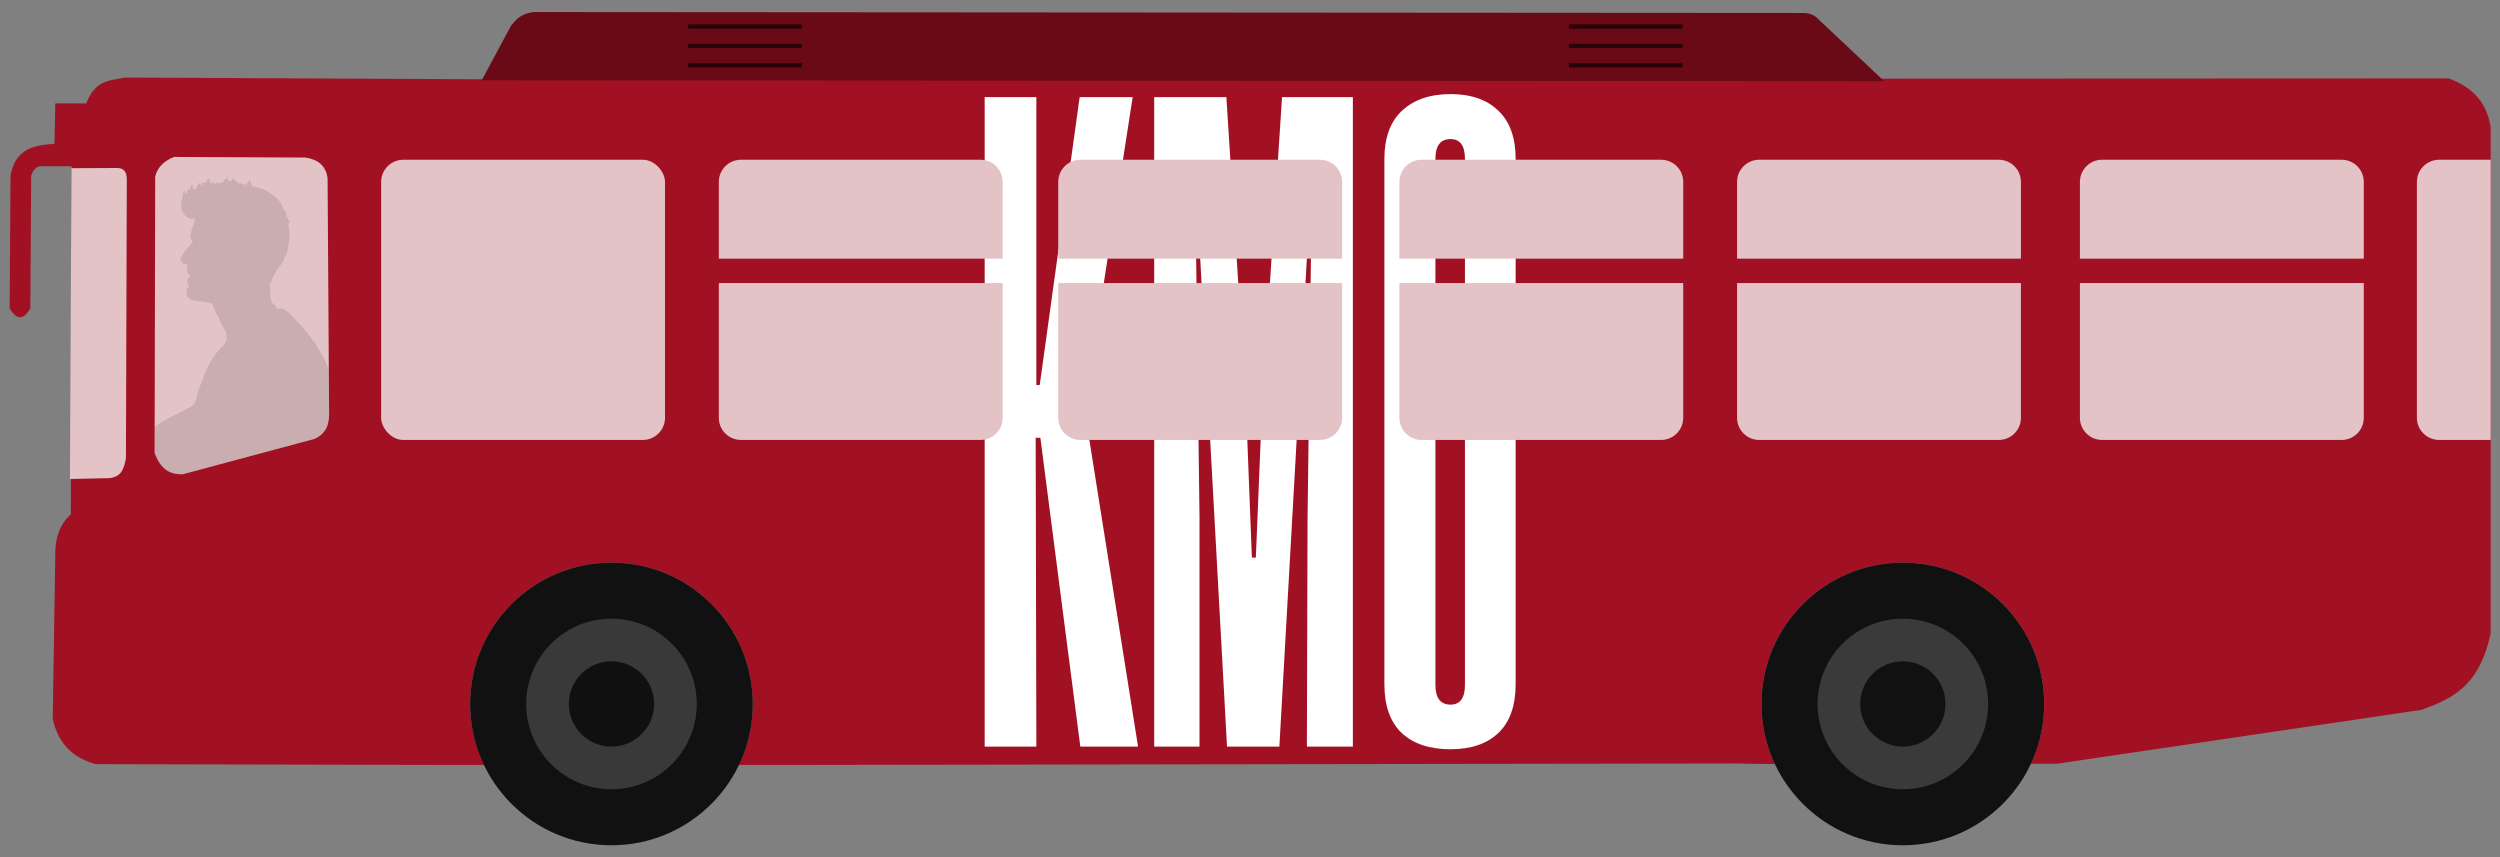 <?xml version="1.0" encoding="UTF-8" standalone="no"?>
<!-- Created with Inkscape (http://www.inkscape.org/) -->

<svg
   width="210mm"
   height="72mm"
   viewBox="0 0 210 72"
   version="1.1"
   id="svg1"
   xml:space="preserve"
   inkscape:version="1.4 (86a8ad7, 2024-10-11)"
   sodipodi:docname="BUS.svg"
   xmlns:inkscape="http://www.inkscape.org/namespaces/inkscape"
   xmlns:sodipodi="http://sodipodi.sourceforge.net/DTD/sodipodi-0.dtd"
   xmlns="http://www.w3.org/2000/svg"
   xmlns:svg="http://www.w3.org/2000/svg"><rect x="0" y="0" width="210" height="72" fill="#808080" stroke="none"/><sodipodi:namedview
     id="namedview1"
     pagecolor="#ffffff"
     bordercolor="#000000"
     borderopacity="0.25"
     inkscape:showpageshadow="2"
     inkscape:pageopacity="0.0"
     inkscape:pagecheckerboard="0"
     inkscape:deskcolor="#d1d1d1"
     inkscape:document-units="mm"
     inkscape:zoom="0.6815025"
     inkscape:cx="539.98335"
     inkscape:cy="192.95601"
     inkscape:window-width="1920"
     inkscape:window-height="1009"
     inkscape:window-x="-8"
     inkscape:window-y="-8"
     inkscape:window-maximized="1"
     inkscape:current-layer="g5" /><defs
     id="defs1" /><g
     inkscape:label="Capa 1"
     inkscape:groupmode="layer"
     id="layer1"><g
       id="g5"
       transform="translate(-10.094,-30.671)"><g
         id="g6"
         transform="matrix(1.112,0,0,1.112,-2.371,-7.278)"><path
           id="path1"
           style="fill:#a11123;fill-opacity:1;stroke-width:0.209"
           d="m 20.658,39.984 c -1.084,0.233 -2.253,0.14 -2.929,1.952 h -2.342 l -0.065,3.059 c -1.986,0.093 -2.999,0.669 -3.319,2.408 l -0.065,10.022 c 0.647,1.047 1.128,0.719 1.562,0 l 0.065,-10.022 c 0.154,-0.441 0.389,-0.729 0.781,-0.716 h 2.278 l -0.065,26.29 c -0.867,0.806 -1.161,1.817 -1.172,2.929 l -0.195,12.494 c 0.399,1.933 1.567,2.987 3.254,3.449 l 27.199,0.062 c 0,0 1.785,5.92e-4 2.138,5.17e-4 A 10.675,10.675 0 0 1 46.724,87.304 10.675,10.675 0 0 1 57.399,76.628 10.675,10.675 0 0 1 68.074,87.304 10.675,10.675 0 0 1 67.015,91.912 c 0.351,5.86e-4 2.122,-2.88e-4 2.124,5.17e-4 l 73.696,-0.113 c -0.008,0.025 1.362,0.032 2.461,0.042 a 10.675,10.675 0 0 1 -1.021,-4.538 10.675,10.675 0 0 1 10.675,-10.675 10.675,10.675 0 0 1 10.675,10.675 10.675,10.675 0 0 1 -1.01,4.519 c 0.313,-6.42e-4 2,-0.008 2.007,-0.007 l 27.524,-4.068 c 2.178,-0.823 4.346,-1.672 5.206,-5.791 V 43.758 c -0.257,-1.774 -1.276,-3.04 -3.189,-3.709 l -148.564,0.065 z" /><path
           d="M 97.177,90.523 H 92.816 L 89.799,67.198 h -0.355 l 0.051,23.325 h -3.904 v -49.059 h 3.904 v 21.753 h 0.254 l 3.017,-21.753 h 4.006 l -3.651,23.503 z m 8.899,-14.274 0.482,-11.789 1.496,-22.996 h 5.35 v 49.059 h -3.473 l 0.051,-17.291 0.254,-19.624 h -0.304 l -2.079,36.915 h -3.955 l -2.028,-36.915 h -0.304 l 0.254,19.624 v 17.291 h -3.423 v -49.059 h 5.451 l 1.471,22.996 0.456,11.789 z m 11.029,-33.746 q 1.344,-1.268 3.676,-1.268 2.333,0 3.626,1.268 1.293,1.242 1.293,3.626 v 39.678 q 0,2.434 -1.293,3.676 -1.293,1.242 -3.626,1.242 -2.383,0 -3.702,-1.242 -1.293,-1.242 -1.293,-3.676 V 46.129 q 0,-2.383 1.318,-3.626 z m 4.766,43.355 V 46.129 q 0,-1.496 -1.09,-1.496 -1.141,0 -1.141,1.496 V 85.858 q 0,1.496 1.141,1.496 1.09,0 1.09,-1.496 z"
           id="text43"
           style="font-size:51.924px;line-height:1.35;font-family:'Tusker Grotesk';-inkscape-font-specification:'Tusker Grotesk, Normal';text-align:center;letter-spacing:0px;word-spacing:0px;text-anchor:middle;fill:#ffffff;stroke-width:2.543"
           aria-label="KM0" /><path
           style="fill:#6a0a16;fill-opacity:1;stroke-width:0.214"
           d="m 47.599,40.191 2.213,-4.122 c 0.366,-0.445 0.714,-0.898 1.692,-1.031 l 95.789,0.069 c 0.823,-0.03 1.115,0.303 1.432,0.618 l 4.815,4.535 z"
           id="path2"
           sodipodi:nodetypes="ccccccc" /><g
           id="g4"
           transform="matrix(0.67,0,0,0.67,23.717,-25.155)"><rect
             style="opacity:0.643;fill:#000000;stroke-width:0.365"
             id="rect2"
             width="12.812"
             height="0.485"
             x="58.915"
             y="91.235" /><rect
             style="opacity:0.643;fill:#000000;stroke-width:0.365"
             id="rect3"
             width="12.812"
             height="0.485"
             x="58.915"
             y="93.419" /><rect
             style="opacity:0.643;fill:#000000;stroke-width:0.365"
             id="rect4"
             width="12.812"
             height="0.485"
             x="58.915"
             y="95.603" /></g><g
           id="g7"
           transform="matrix(0.67,0,0,0.67,90.253,-25.155)"><rect
             style="opacity:0.643;fill:#000000;stroke-width:0.365"
             id="rect5"
             width="12.812"
             height="0.485"
             x="58.915"
             y="91.235" /><rect
             style="opacity:0.643;fill:#000000;stroke-width:0.365"
             id="rect6"
             width="12.812"
             height="0.485"
             x="58.915"
             y="93.419" /><rect
             style="opacity:0.643;fill:#000000;stroke-width:0.365"
             id="rect7"
             width="12.812"
             height="0.485"
             x="58.915"
             y="95.603" /></g><path
           style="fill:#e3c3c5;fill-opacity:1;stroke-width:0.209"
           d="m 16.607,46.833 3.465,-0.016 c 0.512,0.008 0.717,0.325 0.716,0.846 l -0.065,21.084 c -0.148,0.67 -0.246,1.373 -1.236,1.497 l -2.993,0.065 z"
           id="path7"
           sodipodi:nodetypes="ccccccc" /><path
           style="fill:#e3c3c5;fill-opacity:1;stroke-width:0.209"
           d="m 22.934,47.455 -0.046,20.89 c 0.52,1.389 1.293,1.618 2.117,1.611 l 9.939,-2.669 c 0.68,-0.282 1.121,-0.824 1.127,-1.841 l -0.115,-17.854 c -0.126,-0.971 -0.751,-1.416 -1.657,-1.564 l -9.939,-0.046 c -0.759,0.297 -1.25,0.777 -1.426,1.472 z"
           id="path8"
           sodipodi:nodetypes="ccccccccc" /><rect
           style="fill:#e3c3c5;fill-opacity:1;stroke-width:0.209"
           id="rect8"
           width="21.443"
           height="21.167"
           x="40"
           y="46.194"
           rx="1.676" /><path
           d="m 86.952,55.508 h -21.443 v 10.177 c 0,0.929 0.748,1.676 1.676,1.676 h 18.09 c 0.929,0 1.676,-0.748 1.676,-1.676 z"
           style="fill:#e3c3c5;fill-opacity:1;stroke-width:0.209"
           id="path23" /><path
           d="m 67.185,46.194 c -0.929,0 -1.676,0.748 -1.676,1.676 v 5.797 h 21.443 v -5.797 c 0,-0.929 -0.748,-1.676 -1.676,-1.676 z"
           style="fill:#e3c3c5;fill-opacity:1;stroke-width:0.209"
           id="path20" /><path
           d="M 112.591,55.508 H 91.148 v 10.177 c 0,0.929 0.748,1.676 1.676,1.676 h 18.09 c 0.929,0 1.676,-0.748 1.676,-1.676 z"
           style="fill:#e3c3c5;fill-opacity:1;stroke-width:0.209"
           id="path27" /><path
           d="m 92.825,46.194 c -0.929,0 -1.676,0.748 -1.676,1.676 v 5.797 h 21.443 v -5.797 c 0,-0.929 -0.748,-1.676 -1.676,-1.676 z"
           style="fill:#e3c3c5;fill-opacity:1;stroke-width:0.209"
           id="path24" /><path
           d="m 138.36,55.508 h -21.443 v 10.177 c 0,0.929 0.748,1.676 1.676,1.676 h 18.09 c 0.929,0 1.676,-0.748 1.676,-1.676 z"
           style="fill:#e3c3c5;fill-opacity:1;stroke-width:0.209"
           id="path31" /><path
           d="m 118.594,46.194 c -0.929,0 -1.676,0.748 -1.676,1.676 v 5.797 h 21.443 v -5.797 c 0,-0.929 -0.748,-1.676 -1.676,-1.676 z"
           style="fill:#e3c3c5;fill-opacity:1;stroke-width:0.209"
           id="path28" /><path
           d="m 163.869,55.508 h -21.443 v 10.177 c 0,0.929 0.748,1.676 1.676,1.676 h 18.091 c 0.929,0 1.676,-0.748 1.676,-1.676 z"
           style="fill:#e3c3c5;fill-opacity:1;stroke-width:0.209"
           id="path35" /><path
           d="m 144.103,46.194 c -0.929,0 -1.676,0.748 -1.676,1.676 v 5.797 h 21.443 v -5.797 c 0,-0.929 -0.747,-1.676 -1.676,-1.676 z"
           style="fill:#e3c3c5;fill-opacity:1;stroke-width:0.209"
           id="path32" /><path
           d="m 189.769,55.508 h -21.443 v 10.177 c 0,0.929 0.748,1.676 1.676,1.676 h 18.09 c 0.929,0 1.676,-0.748 1.676,-1.676 z"
           style="fill:#e3c3c5;fill-opacity:1;stroke-width:0.209"
           id="path39" /><path
           d="m 170.002,46.194 c -0.929,0 -1.676,0.748 -1.676,1.676 v 5.797 h 21.443 v -5.797 c 0,-0.929 -0.748,-1.676 -1.676,-1.676 z"
           style="fill:#e3c3c5;fill-opacity:1;stroke-width:0.209"
           id="path36" /><path
           id="rect40"
           style="fill:#e3c3c5;fill-opacity:1;stroke-width:0.209"
           d="m 195.471,46.194 c -0.937,0 -1.691,0.748 -1.691,1.676 v 17.814 c 0,0.929 0.754,1.676 1.691,1.676 h 3.885 V 46.194 Z" /><circle
           style="opacity:0.992;fill:#111111;fill-opacity:1;stroke-width:0.209"
           id="path41"
           cx="57.399"
           cy="87.304"
           r="10.675" /><circle
           style="fill:#111111;fill-opacity:1;stroke-width:0.209"
           id="circle41"
           cx="154.949"
           cy="87.304"
           r="10.675" /><circle
           style="opacity:0.992;fill:#3a3a3a;fill-opacity:1;stroke-width:0.19"
           id="path42"
           cx="57.399"
           cy="87.304"
           r="6.442" /><circle
           style="fill:#3a3a3a;fill-opacity:1;stroke-width:0.19"
           id="circle42"
           cx="154.949"
           cy="87.304"
           r="6.442" /><circle
           style="opacity:0.992;fill:#111111;fill-opacity:1;stroke-width:0.281"
           id="path43"
           cx="57.399"
           cy="87.304"
           r="3.221" /><circle
           style="fill:#111111;fill-opacity:1;stroke-width:0.281"
           id="circle43"
           cx="154.949"
           cy="87.304"
           r="3.221" /><path
           id="path3"
           style="opacity:0.112;fill:#000000;stroke-width:0.135"
           d="m 28.445,47.517 c -0.003,-0.008 -0.024,-0.002 -0.064,0.011 -0.096,0.03 -0.28,0.221 -0.28,0.291 0,0.026 -0.016,0.047 -0.036,0.047 -0.02,0 -0.036,0.024 -0.036,0.054 0,0.066 -0.145,0.072 -0.212,0.009 -0.038,-0.036 -0.051,-0.036 -0.064,0 -0.02,0.053 -0.14,0.059 -0.171,0.009 -0.045,-0.072 -0.089,-0.032 -0.09,0.08 l -10e-4,0.116 -0.07,-0.089 c -0.038,-0.049 -0.07,-0.11 -0.071,-0.134 -0.001,-0.061 -0.038,-0.056 -0.089,0.013 -0.029,0.04 -0.067,0.05 -0.123,0.033 -0.066,-0.021 -0.076,-0.043 -0.058,-0.118 0.021,-0.082 0.017,-0.087 -0.035,-0.044 -0.053,0.044 -0.056,0.037 -0.034,-0.083 0.014,-0.077 0.01,-0.132 -0.01,-0.132 -0.052,0 -0.14,0.115 -0.164,0.214 -0.02,0.084 -0.202,0.209 -0.202,0.139 0,-0.018 -0.023,-0.032 -0.051,-0.032 -0.053,0 -0.112,0.126 -0.097,0.205 0.011,0.06 -0.024,0.056 -0.089,-0.009 -0.029,-0.029 -0.044,-0.069 -0.033,-0.087 0.031,-0.05 -0.024,-0.069 -0.105,-0.038 -0.042,0.017 -0.108,0.117 -0.161,0.246 -0.084,0.205 -0.096,0.218 -0.208,0.218 -0.112,1.47e-4 -0.119,-0.007 -0.113,-0.116 0.004,-0.064 0.005,-0.155 0.003,-0.202 -0.004,-0.083 -0.006,-0.084 -0.074,-0.022 -0.039,0.035 -0.081,0.118 -0.093,0.185 -0.022,0.12 -0.102,0.194 -0.179,0.167 -0.05,-0.018 -0.136,0.183 -0.108,0.255 0.012,0.03 0.002,0.054 -0.023,0.054 -0.077,-6.7e-4 -0.125,-0.051 -0.139,-0.142 -0.028,-0.183 -0.158,0.177 -0.222,0.614 -0.062,0.426 -0.056,0.554 0.04,0.86 0.056,0.178 0.323,0.458 0.509,0.536 0.106,0.044 0.286,0.055 0.286,0.017 0,-0.036 0.134,-0.034 0.157,0.003 0.028,0.045 -0.079,0.424 -0.192,0.685 -0.064,0.148 -0.11,0.329 -0.125,0.5 -0.023,0.251 -0.018,0.277 0.07,0.406 0.052,0.076 0.089,0.151 0.083,0.166 -0.006,0.016 -0.099,0.123 -0.207,0.238 -0.108,0.115 -0.24,0.273 -0.293,0.351 -0.053,0.078 -0.167,0.239 -0.253,0.358 -0.186,0.257 -0.216,0.353 -0.152,0.477 0.071,0.137 0.162,0.206 0.331,0.251 0.083,0.022 0.159,0.054 0.169,0.071 0.011,0.017 0.004,0.111 -0.015,0.21 -0.042,0.219 -0.002,0.376 0.13,0.513 l 0.097,0.101 -0.097,0.102 c -0.136,0.142 -0.16,0.325 -0.063,0.488 0.093,0.157 0.096,0.219 0.011,0.264 -0.138,0.074 -0.189,0.619 -0.067,0.717 0.024,0.019 0.104,0.085 0.178,0.147 0.12,0.1 0.178,0.118 0.518,0.163 0.939,0.123 1.086,0.15 1.153,0.211 0.038,0.034 0.069,0.085 0.069,0.114 0,0.065 0.259,0.619 0.35,0.75 0.037,0.054 0.111,0.211 0.163,0.349 0.052,0.138 0.165,0.364 0.25,0.502 0.264,0.425 0.28,0.468 0.286,0.78 0.005,0.264 -0.004,0.302 -0.1,0.449 -0.058,0.088 -0.228,0.289 -0.378,0.446 -0.465,0.489 -1.018,1.407 -1.216,2.018 -0.054,0.167 -0.181,0.504 -0.282,0.75 -0.165,0.4 -0.253,0.684 -0.414,1.321 -0.105,0.416 -2.196,1.072 -3.045,1.875 l -0.004,1.928 c 0.52,1.389 1.293,1.618 2.117,1.61 l 9.939,-2.669 c 0.68,-0.282 1.121,-0.824 1.127,-1.84 l -0.021,-3.346 c -0.161,-0.461 -0.342,-0.892 -0.511,-1.183 -0.629,-1.082 -1.132,-1.748 -1.909,-2.531 -0.31,-0.312 -0.572,-0.596 -0.583,-0.631 -0.011,-0.035 -0.069,-0.081 -0.129,-0.102 -0.06,-0.021 -0.158,-0.08 -0.219,-0.131 -0.1,-0.085 -0.134,-0.092 -0.368,-0.081 -0.195,0.009 -0.253,5.29e-4 -0.24,-0.033 0.009,-0.025 -0.002,-0.045 -0.025,-0.045 -0.026,0 -0.033,-0.027 -0.019,-0.071 0.018,-0.055 -0.005,-0.088 -0.102,-0.145 -0.236,-0.139 -0.295,-0.324 -0.33,-1.036 l -0.024,-0.48 0.149,-0.357 c 0.082,-0.196 0.196,-0.431 0.254,-0.521 0.058,-0.09 0.105,-0.176 0.105,-0.192 0,-0.03 0.141,-0.214 0.292,-0.379 0.091,-0.099 0.198,-0.301 0.357,-0.671 0.039,-0.09 0.085,-0.173 0.102,-0.184 0.018,-0.011 0.057,-0.172 0.088,-0.358 0.031,-0.186 0.082,-0.478 0.115,-0.648 0.053,-0.272 0.054,-0.349 0.014,-0.625 -0.083,-0.566 -0.089,-0.723 -0.025,-0.747 0.072,-0.027 0.074,-0.107 0.003,-0.134 -0.029,-0.011 -0.053,-0.058 -0.053,-0.105 0,-0.046 -0.04,-0.122 -0.089,-0.168 -0.093,-0.087 -0.116,-0.209 -0.053,-0.272 0.025,-0.025 0.008,-0.068 -0.053,-0.134 -0.05,-0.053 -0.09,-0.113 -0.09,-0.131 0,-0.019 -0.023,-0.034 -0.051,-0.034 -0.028,0 -0.062,-0.051 -0.076,-0.116 -0.06,-0.275 -0.188,-0.483 -0.467,-0.753 -0.155,-0.15 -0.293,-0.273 -0.308,-0.273 -0.015,-4.7e-5 -0.103,-0.054 -0.196,-0.121 -0.351,-0.25 -0.65,-0.378 -0.965,-0.414 -0.176,-0.02 -0.318,-0.056 -0.35,-0.088 -0.068,-0.068 -0.158,-0.282 -0.158,-0.374 0,-0.048 -0.022,-0.068 -0.071,-0.065 -0.044,0.003 -0.071,0.031 -0.071,0.072 0,0.037 -0.032,0.075 -0.072,0.086 -0.052,0.013 -0.066,0.038 -0.051,0.086 0.025,0.08 0.017,0.081 -0.234,0.014 -0.234,-0.063 -0.368,-0.071 -0.285,-0.018 0.046,0.03 0.044,0.035 -0.01,0.035 -0.035,3.02e-4 -0.115,-0.056 -0.178,-0.124 -0.063,-0.069 -0.135,-0.125 -0.16,-0.125 -0.025,0 -0.064,-0.04 -0.086,-0.089 -0.047,-0.104 -0.128,-0.117 -0.162,-0.027 -0.032,0.086 -0.104,0.153 -0.132,0.125 -0.013,-0.013 -0.057,-0.028 -0.099,-0.035 -0.142,-0.022 -0.18,-0.081 -0.116,-0.179 0.028,-0.043 0.042,-0.065 0.038,-0.072 z m -1.227,0.255 c -0.006,0.003 -0.011,0.01 -0.011,0.02 0,0.021 0.016,0.038 0.036,0.038 0.02,0 0.036,-0.007 0.036,-0.016 0,-0.009 -0.016,-0.026 -0.036,-0.038 -0.01,-0.006 -0.018,-0.007 -0.025,-0.005 z m 1.171,0.058 c 0.018,0 0.033,0.032 0.033,0.071 0,0.039 -0.006,0.071 -0.014,0.071 -0.007,0 -0.022,-0.032 -0.032,-0.071 -0.01,-0.039 -0.004,-0.071 0.014,-0.071 z m 1.144,0.253 c 0.004,-0.003 0.018,3.02e-4 0.043,0.009 0.036,0.013 0.085,0.023 0.109,0.023 0.024,0 0.075,0.024 0.113,0.053 0.038,0.029 0.061,0.051 0.052,0.05 -0.117,-0.016 -0.265,-0.068 -0.298,-0.104 -0.016,-0.018 -0.023,-0.028 -0.019,-0.031 z m -3.54,0.139 c -0.02,0 -0.036,0.016 -0.036,0.036 0,0.02 0.016,0.036 0.036,0.036 0.02,0 0.036,-0.016 0.036,-0.036 0,-0.02 -0.016,-0.036 -0.036,-0.036 z m 4.925,0.183 c 0.012,4.97e-4 0.023,0.004 0.029,0.01 0.012,0.012 -0.009,0.02 -0.047,0.019 -0.042,-0.002 -0.05,-0.01 -0.022,-0.021 0.013,-0.005 0.027,-0.007 0.04,-0.007 z" /></g></g></g></svg>
